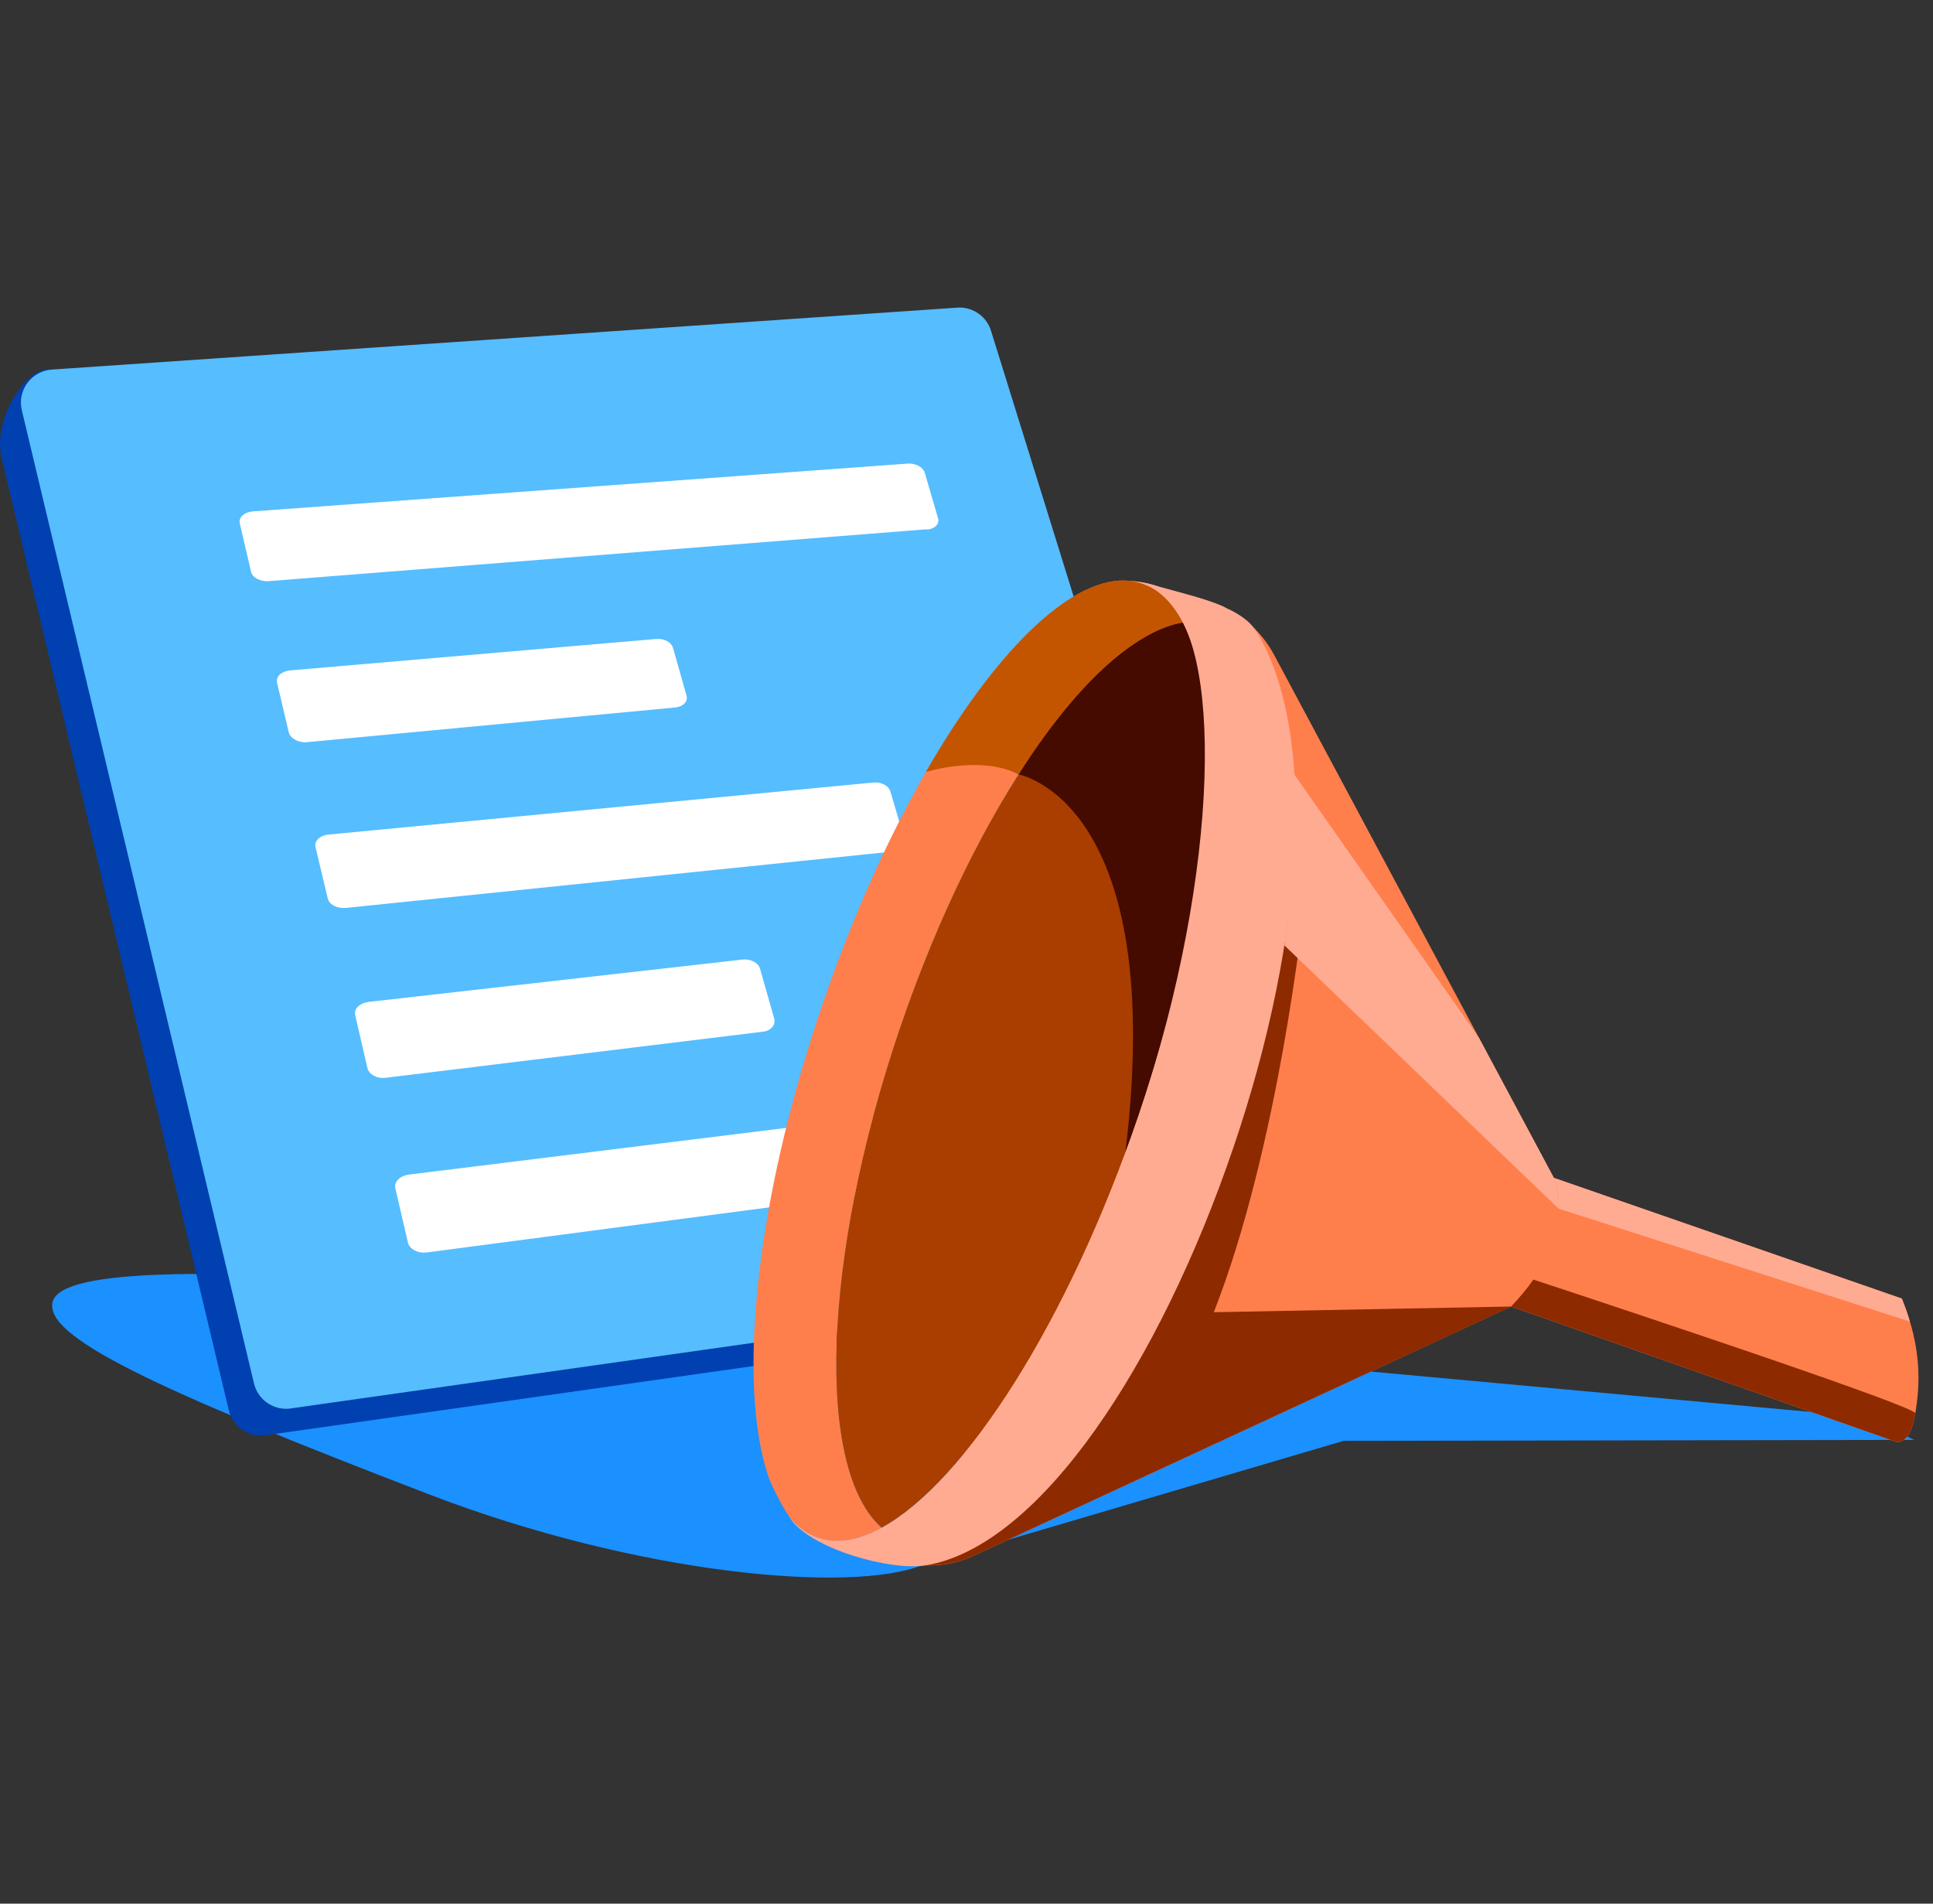 <svg width="130" height="128" viewBox="0 0 130 128" fill="none" xmlns="http://www.w3.org/2000/svg">
<rect x="0" y="0" width="130" height="128" fill="#333333" stroke="none"/>
<path d="M128.744 96.818L125.393 95.27L68.014 90.006C68.014 90.006 35.158 86.571 26.246 86.088C15.19 85.487 4.213 85.176 3.548 87.507C2.883 89.839 10.222 93.333 28.893 100.495C42.916 105.878 57.279 107.159 62.05 105.227L90.357 96.882L128.749 96.818H128.744Z" fill="#1B90FF"/>
<path d="M64.962 24.071L85.572 83.269C86.012 85.529 83.621 87.256 82.213 87.376L17.739 96.523C16.64 96.617 15.636 95.889 15.385 94.812L0.085 30.705C-0.459 28.068 1.733 24.908 3.12 24.845L62.733 22.491C63.748 22.444 64.669 23.092 64.962 24.071Z" fill="#0040B0"/>
<path d="M66.656 22.267L85.477 82.763C85.885 84.119 84.949 85.505 83.536 85.626L19.434 94.719C18.335 94.814 17.33 94.086 17.079 93.008L1.466 27.578C1.146 26.223 2.141 24.915 3.532 24.847L64.427 20.682C65.442 20.635 66.363 21.284 66.656 22.262V22.267Z" fill="#56BDFF"/>
<path d="M62.352 35.586L18.085 39.075C17.512 39.129 16.967 38.829 16.885 38.448L16.122 35.177C16.041 34.795 16.422 34.441 16.994 34.386L61.071 31.17C61.588 31.143 62.079 31.415 62.188 31.77L63.088 34.85C63.197 35.231 62.87 35.558 62.352 35.613V35.586Z" fill="white"/>
<path d="M60.108 57.25L23.265 61.049C22.692 61.104 22.12 60.831 22.038 60.395L21.221 56.961C21.111 56.552 21.52 56.17 22.093 56.116L58.745 52.616C59.263 52.562 59.781 52.834 59.89 53.243L60.844 56.487C60.953 56.868 60.626 57.196 60.108 57.25Z" fill="white"/>
<path d="M66.347 79.257L28.716 84.213C28.116 84.295 27.544 83.995 27.435 83.559L26.59 79.907C26.481 79.471 26.89 79.062 27.489 78.98L64.903 74.351C65.42 74.296 65.966 74.569 66.075 74.978L67.083 78.385C67.192 78.794 66.865 79.203 66.347 79.257Z" fill="white"/>
<path d="M45.408 47.571L20.648 49.903C20.075 49.957 19.53 49.657 19.421 49.248L18.631 45.896C18.549 45.487 18.93 45.133 19.503 45.078L44.127 42.964C44.645 42.909 45.163 43.182 45.272 43.591L46.172 46.78C46.281 47.162 45.953 47.516 45.408 47.571Z" fill="white"/>
<path d="M51.308 69.371L25.963 72.467C25.363 72.549 24.818 72.249 24.709 71.812L23.891 68.269C23.782 67.833 24.191 67.451 24.764 67.37L49.945 64.519C50.49 64.464 51.008 64.737 51.117 65.146L52.071 68.498C52.18 68.907 51.853 69.316 51.308 69.371Z" fill="white"/>
<path d="M101.622 87.847L127.351 96.894C127.351 96.894 128.432 97.48 128.812 95.039C129.101 93.202 129.312 90.788 127.905 87.316L104.504 79.199L101.622 81.036V87.847Z" fill="#FF7F4C"/>
<path d="M127.351 96.889C127.351 96.889 128.432 97.475 128.812 95.034C128.895 94.498 101.622 85.543 101.622 85.543V87.842L127.351 96.889Z" fill="#8D2A00"/>
<path d="M128.445 88.859C128.299 88.369 128.125 87.856 127.905 87.316L104.503 79.199L104.242 79.369L104.828 81.27L128.445 88.859Z" fill="#FFAB92"/>
<path d="M83.804 41.688L84.431 42.324C84.926 42.828 85.348 43.401 85.682 44.024L104.503 79.202C104.503 79.202 106.267 83.045 101.622 87.85L65.441 104.624C64.46 105.077 63.384 105.297 62.298 105.256H62.271L83.804 41.688Z" fill="#FF7F4C"/>
<path d="M55.025 103.401C56.298 103.836 57.751 103.575 59.303 102.727C54.869 98.825 55.254 84.657 60.522 69.161C65.656 54.05 73.7 42.773 79.563 41.857C78.871 40.529 77.964 39.622 76.833 39.237C76.54 39.136 76.233 39.081 75.917 39.054C75.807 39.049 75.701 39.035 75.592 39.035C69.655 38.976 60.874 51.165 55.259 67.691C50.774 80.892 49.574 93.127 51.691 99.338C52.098 100.318 52.565 101.207 53.083 101.995C53.637 102.668 54.283 103.144 55.025 103.396V103.401Z" fill="#FF7F4C"/>
<path d="M60.517 69.155C55.249 84.651 54.864 98.819 59.298 102.721C64.923 99.652 71.872 88.824 76.594 74.941C81.459 60.626 82.462 47.448 79.558 41.855C73.695 42.772 65.651 54.049 60.517 69.16V69.155Z" fill="#A93E00"/>
<path d="M75.683 77.506C75.994 76.663 76.296 75.806 76.594 74.941C81.459 60.626 82.462 47.448 79.558 41.855C76.901 42.272 72.604 45.378 68.5 52.075C68.5 52.075 78.559 53.815 75.683 77.51V77.506Z" fill="#450B00"/>
<path d="M83.827 67.727L70.914 92.688L62.271 105.248H62.298C63.38 105.289 64.456 105.074 65.441 104.621L101.636 87.849L81.633 88.233C86.022 77.032 87.659 61.266 87.659 61.266L83.827 67.727Z" fill="#8D2A00"/>
<path d="M104.503 79.199L99.465 69.782L87.047 52.078C87.047 52.078 87.233 58.538 86.374 63.562L104.824 81.27C104.856 79.978 104.499 79.199 104.499 79.199H104.503Z" fill="#FFAB92"/>
<path d="M79.558 41.857C78.867 40.529 77.96 39.622 76.828 39.237C76.535 39.136 76.228 39.081 75.912 39.054C75.802 39.049 75.697 39.035 75.587 39.035C71.785 38.999 66.825 43.982 62.267 51.907C62.271 51.907 66 50.748 68.496 52.076C72.271 46.167 76.256 42.375 79.554 41.857H79.558Z" fill="#C35500"/>
<path d="M84.505 42.476C83.351 40.585 79.718 40.053 77.9 39.435C77.249 39.215 76.585 39.096 75.912 39.055C76.223 39.082 76.53 39.137 76.828 39.238C77.959 39.623 78.871 40.53 79.558 41.858C82.457 47.451 81.459 60.629 76.594 74.943C71.876 88.827 64.923 99.655 59.298 102.724C57.746 103.571 56.294 103.832 55.02 103.397C54.278 103.145 53.628 102.669 53.078 101.996C53.096 102.023 53.115 102.055 53.133 102.083C54.498 104.135 59.889 105.651 62.271 105.252C69.944 103.97 78.005 91.708 82.966 77.11C87.84 62.768 88.554 49.114 84.505 42.476Z" fill="#FFAB92"/>
<path d="M82.392 40.841C81.487 40.385 79.668 39.911 77.9 39.435C77.249 39.215 76.585 39.096 75.912 39.055C76.223 39.082 76.53 39.137 76.828 39.238C77.959 39.623 78.871 40.53 79.558 41.858C82.46 47.468 81.273 64.445 74.206 81.295C84.545 65.486 85.028 46.981 82.392 40.841Z" fill="#FFAB92"/>
</svg>
